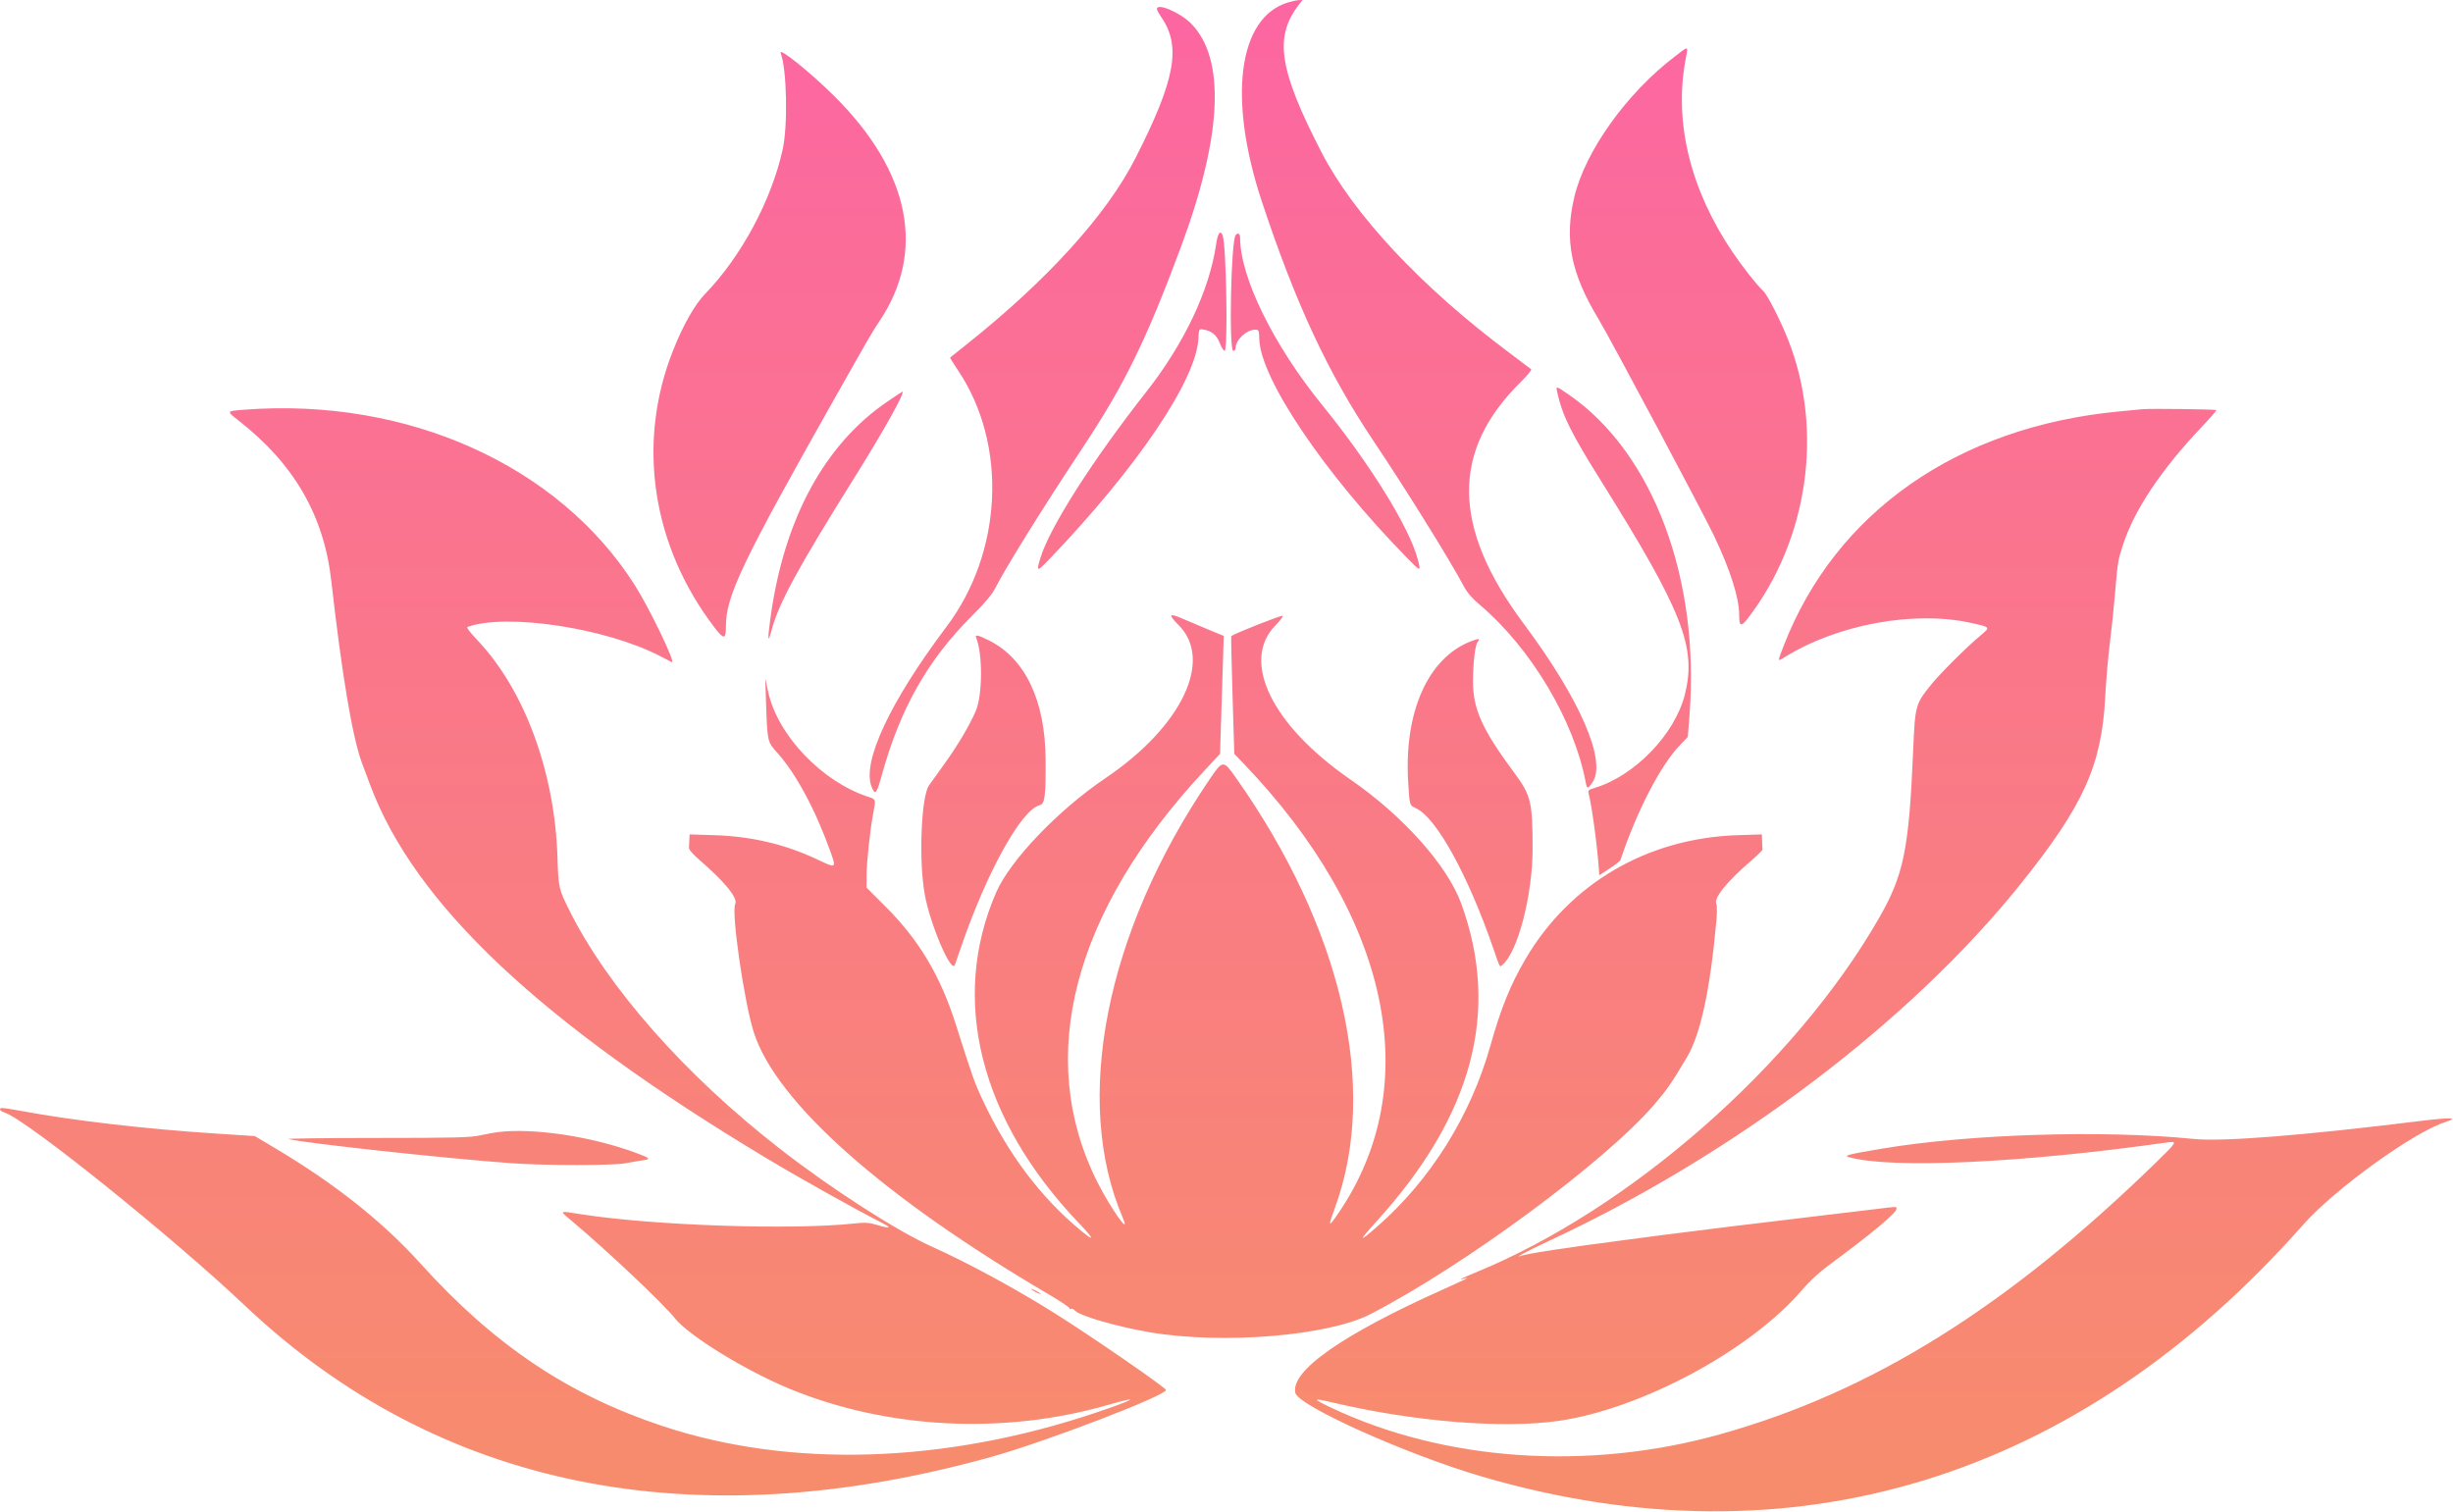 <svg id="svg" version="1.1" xmlns="http://www.w3.org/2000/svg" xmlns:xlink="http://www.w3.org/1999/xlink" width="400"
     height="246.5" viewBox="0, 0, 400,246.5">
    <linearGradient id="grad" x1="0%" y1="0%" x2="0%" y2="100%">
        <stop offset="0%" style="stop-color:#fc66a2;stop-opacity:1"/>
        <stop offset="100%" style="stop-color:#f78e6a;stop-opacity:1"/>
    </linearGradient>
    <g id="svgg">
        <path id="path0"
              d="M209.992 0.411 C 201.890 2.897,200.188 16.049,205.784 32.922 C 211.315 49.598,216.598 60.916,223.998 71.946 C 229.232 79.748,236.408 91.296,238.681 95.574 C 239.249 96.643,240.006 97.519,241.344 98.657 C 249.689 105.754,256.689 117.510,258.584 127.608 C 258.789 128.703,258.914 128.699,259.679 127.575 C 262.035 124.115,257.677 114.061,248.470 101.716 C 236.728 85.972,236.584 73.506,248.016 62.258 C 249.081 61.211,249.801 60.319,249.672 60.208 C 249.547 60.099,247.947 58.891,246.116 57.524 C 231.807 46.839,220.722 34.998,215.464 24.784 C 208.577 11.405,207.747 6.086,211.730 0.865 L 212.389 0.000 211.805 0.017 C 211.484 0.027,210.668 0.204,209.992 0.411 M188.656 1.464 C 188.656 1.627,188.975 2.225,189.365 2.792 C 192.652 7.570,191.666 12.965,185.165 25.771 C 180.488 34.982,170.855 45.619,157.694 56.102 C 156.209 57.286,154.965 58.279,154.931 58.310 C 154.896 58.341,155.488 59.293,156.245 60.425 C 164.328 72.500,163.522 90.032,154.322 102.230 C 145.108 114.450,140.484 124.363,142.145 128.338 C 142.743 129.768,142.926 129.530,143.888 126.067 C 146.819 115.530,151.329 107.585,158.371 100.556 C 160.436 98.494,161.743 96.971,162.170 96.130 C 163.941 92.634,170.029 82.840,176.473 73.119 C 183.371 62.714,186.885 55.547,192.553 40.321 C 199.306 22.179,199.890 9.612,194.246 3.861 C 192.471 2.051,188.656 0.416,188.656 1.464 M273.120 9.205 C 265.258 15.195,258.518 24.607,256.723 32.102 C 255.058 39.051,256.154 44.590,260.668 52.035 C 262.457 54.985,277.650 83.490,279.465 87.300 C 282.165 92.970,283.600 97.476,283.600 100.286 C 283.600 102.215,283.902 102.292,285.131 100.678 C 294.880 87.884,297.406 70.091,291.566 55.364 C 290.323 52.228,288.195 48.055,287.543 47.472 C 286.607 46.635,284.203 43.595,282.553 41.161 C 275.673 31.012,272.967 20.053,274.828 9.881 C 275.293 7.341,275.472 7.412,273.120 9.205 M127.305 8.666 C 128.312 11.289,128.495 20.472,127.620 24.414 C 125.780 32.696,120.875 41.825,114.996 47.908 C 113.269 49.694,111.392 53.009,109.731 57.205 C 103.766 72.274,106.304 89.047,116.571 102.404 C 118.050 104.327,118.372 104.277,118.372 102.124 C 118.372 97.182,120.993 91.702,136.370 64.488 C 141.817 54.850,142.292 54.032,143.342 52.478 C 151.056 41.072,148.460 28.004,136.028 15.660 C 132.068 11.728,126.886 7.573,127.305 8.666 M198.287 39.962 C 197.205 47.362,193.064 56.089,186.942 63.872 C 178.178 75.012,171.166 86.009,169.657 90.978 C 168.937 93.346,169.053 93.344,171.335 90.955 C 185.518 76.109,195.069 61.944,195.416 55.242 C 195.495 53.714,195.527 53.641,196.085 53.717 C 197.521 53.913,198.384 54.589,198.890 55.916 C 199.162 56.626,199.522 57.209,199.692 57.211 C 200.263 57.216,199.971 39.964,199.373 38.409 C 198.990 37.413,198.572 38.010,198.287 39.962 M201.496 38.328 C 200.733 39.247,200.365 57.213,201.110 57.213 C 201.313 57.213,201.480 57.017,201.480 56.778 C 201.480 55.435,203.258 53.760,204.682 53.762 C 205.274 53.762,205.304 53.833,205.346 55.303 C 205.528 61.733,215.938 77.174,229.288 90.814 C 231.719 93.298,231.728 93.300,231.188 91.211 C 229.861 86.075,223.422 75.669,215.668 66.130 C 207.636 56.248,202.219 45.218,202.219 38.746 C 202.219 38.103,201.857 37.893,201.496 38.328 M253.898 63.810 C 254.743 67.712,256.077 70.428,261.075 78.422 C 274.374 99.692,276.669 105.527,274.755 113.213 C 273.128 119.751,266.546 126.558,259.972 128.503 C 259.041 128.778,258.926 128.888,259.050 129.384 C 259.609 131.610,260.480 138.068,260.730 141.834 L 260.789 142.731 262.469 141.630 C 263.393 141.024,264.192 140.399,264.245 140.240 C 266.865 132.365,270.730 124.880,273.884 121.574 L 275.224 120.169 275.493 116.743 C 277.248 94.364,269.558 73.852,255.863 64.385 C 253.756 62.929,253.704 62.913,253.898 63.810 M144.711 65.480 C 134.478 72.439,127.878 84.594,125.663 100.563 C 125.156 104.222,125.192 105.112,125.760 102.959 C 126.970 98.376,129.917 92.940,139.531 77.559 C 144.157 70.158,147.658 63.872,147.155 63.872 C 147.112 63.872,146.012 64.596,144.711 65.480 M39.892 66.807 C 36.871 67.037,36.888 67.007,38.892 68.569 C 47.935 75.618,52.816 84.048,54.021 94.698 C 55.772 110.183,57.480 120.309,59.042 124.476 C 59.233 124.985,59.832 126.586,60.373 128.034 C 67.623 147.428,88.154 166.768,124.908 188.823 C 130.539 192.202,139.584 197.261,143.982 199.491 C 145.478 200.249,145.114 200.372,143.119 199.783 C 141.634 199.344,141.162 199.313,139.211 199.522 C 129.065 200.609,106.542 199.847,94.847 198.020 C 91.017 197.422,91.139 197.334,93.286 199.139 C 99.104 204.033,108.100 212.526,110.034 214.951 C 112.315 217.812,121.576 223.509,128.751 226.465 C 144.702 233.038,163.693 233.999,180.691 229.094 C 186.227 227.497,185.177 228.181,178.792 230.331 C 153.998 238.682,128.860 239.466,108.012 232.538 C 92.598 227.416,80.542 219.316,68.557 206.033 C 62.408 199.217,54.663 193.071,44.883 187.245 L 41.554 185.261 35.142 184.845 C 23.701 184.103,11.730 182.710,3.453 181.157 C 1.757 180.839,0.287 180.627,0.185 180.686 C -0.198 180.908,0.027 181.168,0.865 181.471 C 4.640 182.836,28.176 201.769,39.943 212.906 C 71.419 242.696,113.007 251.125,161.652 237.574 C 170.387 235.141,190.140 227.575,190.135 226.666 C 190.132 226.286,177.705 217.725,171.751 214.002 C 165.440 210.055,157.696 205.861,152.052 203.333 C 146.231 200.726,135.588 193.878,127.149 187.311 C 111.696 175.287,99.117 161.039,92.847 148.459 C 91.105 144.964,91.061 144.766,90.906 139.827 C 90.469 125.911,85.549 112.535,77.893 104.446 C 76.596 103.076,76.021 102.305,76.239 102.228 C 82.634 99.959,98.772 102.398,107.594 106.967 C 108.571 107.473,109.446 107.923,109.538 107.966 C 110.323 108.333,105.895 99.142,103.427 95.281 C 90.985 75.815,66.390 64.793,39.892 66.807 M349.322 66.731 C 348.779 66.784,347.059 66.950,345.499 67.098 C 319.201 69.606,299.260 83.563,290.842 105.354 C 289.814 108.017,289.803 107.926,291.060 107.145 C 299.634 101.820,312.137 99.524,321.399 101.575 C 324.614 102.286,324.593 102.260,322.990 103.598 C 320.651 105.550,316.353 109.833,314.845 111.714 C 312.334 114.844,312.286 115.025,311.970 122.441 C 311.283 138.560,310.440 142.677,306.383 149.744 C 292.673 173.630,265.826 197.198,240.567 207.523 C 238.357 208.427,237.545 208.859,238.718 208.508 C 239.904 208.153,239.059 208.592,235.471 210.196 C 218.972 217.573,210.432 223.535,211.221 227.128 C 211.687 229.252,229.446 237.215,241.715 240.801 C 292.232 255.565,338.887 241.242,375.573 199.706 C 380.684 193.918,393.580 184.610,398.767 182.965 C 401.097 182.226,399.627 182.185,394.305 182.842 C 375.347 185.181,362.383 186.202,357.707 185.726 C 343.105 184.239,321.159 184.916,307.011 187.290 C 301.382 188.234,300.573 188.440,301.480 188.695 C 308.394 190.638,329.785 189.647,353.453 186.289 C 355.090 186.057,355.001 186.218,351.726 189.412 C 327.377 213.158,305.201 226.993,280.395 233.914 C 258.945 239.899,235.574 238.298,217.140 229.582 C 213.935 228.067,213.961 227.915,217.291 228.701 C 230.529 231.825,245.094 233.011,254.157 231.701 C 267.690 229.746,285.430 220.200,293.872 210.330 C 295.016 208.992,296.611 207.504,297.993 206.486 C 305.132 201.223,309.248 197.801,309.248 197.128 C 309.248 196.721,309.513 196.719,305.929 197.159 C 304.296 197.359,300.518 197.810,297.534 198.161 C 289.148 199.148,274.395 200.953,271.517 201.344 C 270.092 201.537,267.096 201.932,264.858 202.221 C 255.499 203.431,249.014 204.423,247.965 204.805 C 246.675 205.276,249.326 203.864,252.528 202.376 C 282.783 188.316,311.515 166.578,329.499 144.143 C 339.759 131.343,342.701 124.845,343.286 113.687 C 343.424 111.042,343.757 107.158,344.024 105.055 C 344.292 102.953,344.680 99.236,344.886 96.794 C 345.328 91.570,345.346 91.458,346.168 88.903 C 347.998 83.214,352.390 76.617,358.965 69.684 C 360.371 68.201,361.472 66.939,361.412 66.878 C 361.268 66.735,350.602 66.604,349.322 66.731 M190.993 100.379 C 190.912 100.511,191.412 101.171,192.105 101.846 C 197.945 107.535,192.796 118.430,180.271 126.885 C 172.569 132.085,164.740 140.263,162.454 145.498 C 154.857 162.895,159.762 182.533,175.929 199.445 C 178.433 202.065,178.587 202.597,176.292 200.703 C 169.701 195.264,164.380 188.199,160.253 179.408 C 158.906 176.539,158.538 175.503,155.862 167.053 C 153.367 159.173,149.875 153.307,144.460 147.899 L 141.307 144.750 141.309 142.844 C 141.312 140.605,141.872 135.346,142.403 132.581 C 142.832 130.341,142.833 130.343,141.612 129.947 C 134.044 127.494,126.812 119.919,125.265 112.824 L 124.781 110.604 124.914 114.550 C 125.129 120.925,125.138 120.968,126.693 122.688 C 129.760 126.081,132.954 131.999,135.382 138.787 C 136.407 141.651,136.424 141.640,133.232 140.133 C 128.013 137.669,122.564 136.389,116.461 136.193 L 112.454 136.064 112.410 136.959 C 112.386 137.452,112.358 138.055,112.348 138.300 C 112.338 138.560,113.070 139.382,114.105 140.273 C 118.162 143.765,120.376 146.489,119.894 147.397 C 119.216 148.678,121.329 163.336,122.910 168.311 C 126.534 179.718,143.985 195.219,171.121 211.134 C 172.966 212.216,174.445 213.214,174.408 213.351 C 174.371 213.488,174.463 213.525,174.612 213.432 C 174.761 213.340,175.091 213.487,175.344 213.759 C 176.128 214.600,182.216 216.353,187.458 217.246 C 199.329 219.270,216.590 217.851,223.491 214.285 C 238.813 206.367,261.706 189.468,269.710 180.167 C 271.846 177.684,272.464 176.793,275.046 172.471 C 277.287 168.720,278.845 161.560,279.870 150.308 C 279.994 148.952,280.001 147.665,279.887 147.449 C 279.385 146.501,281.535 143.814,285.584 140.328 C 286.595 139.458,287.412 138.656,287.398 138.547 C 287.385 138.437,287.357 137.834,287.337 137.206 L 287.300 136.064 283.292 136.196 C 268.612 136.680,255.959 144.088,248.731 156.430 C 246.288 160.602,244.762 164.378,243.016 170.573 C 239.804 181.975,233.240 192.447,224.547 200.042 C 221.503 202.701,221.472 202.462,224.438 199.199 C 240.142 181.920,244.673 164.970,238.290 147.377 C 236.029 141.147,228.800 133.044,220.222 127.125 C 207.331 118.230,202.254 107.738,208.032 101.930 C 208.730 101.229,209.233 100.550,209.151 100.421 C 209.041 100.250,201.385 103.270,200.778 103.723 C 200.731 103.758,200.824 108.095,200.984 113.361 L 201.275 122.935 202.696 124.414 C 226.632 149.338,232.493 176.839,218.321 197.721 C 216.578 200.290,216.500 200.182,217.708 196.878 C 224.856 177.338,218.856 151.362,201.525 126.808 C 199.469 123.895,199.407 123.900,197.215 127.127 C 180.279 152.058,174.869 179.453,183.097 198.609 C 184.470 201.805,181.085 197.031,178.925 192.725 C 168.748 172.437,174.938 148.693,196.414 125.642 L 198.947 122.923 199.106 117.873 C 199.194 115.096,199.330 110.771,199.409 108.261 L 199.551 103.699 196.755 102.544 C 195.217 101.908,193.324 101.107,192.550 100.763 C 191.715 100.393,191.081 100.236,190.993 100.379 M159.177 103.979 C 160.259 106.609,160.224 113.367,159.116 115.934 C 158.052 118.398,156.120 121.644,153.861 124.763 C 152.856 126.150,151.789 127.638,151.488 128.069 C 150.202 129.914,149.797 140.362,150.798 145.869 C 151.694 150.802,155.148 158.863,155.710 157.337 C 155.785 157.133,156.247 155.801,156.737 154.377 C 160.945 142.138,166.542 132.051,169.542 131.298 C 170.379 131.088,170.536 129.888,170.504 123.921 C 170.454 114.275,167.214 107.424,161.297 104.451 C 159.499 103.548,158.950 103.425,159.177 103.979 M239.928 104.547 C 232.855 107.241,228.905 116.107,229.633 127.652 C 229.871 131.429,229.830 131.298,230.939 131.824 C 234.264 133.402,239.386 142.719,243.539 154.747 C 244.636 157.925,244.529 157.733,244.986 157.353 C 247.501 155.266,249.928 145.909,249.915 138.348 C 249.903 130.708,249.659 129.712,246.889 125.968 C 241.698 118.952,240.196 115.633,240.199 111.180 C 240.201 107.972,240.538 105.166,240.986 104.626 C 241.417 104.108,241.136 104.087,239.928 104.547 M81.134 184.618 C 80.660 184.678,79.383 184.914,78.298 185.142 C 76.577 185.504,74.414 185.558,61.343 185.565 C 53.102 185.570,46.666 185.650,47.040 185.745 C 49.703 186.415,72.640 188.905,83.231 189.673 C 88.880 190.083,100.011 190.084,102.096 189.676 C 102.978 189.503,104.171 189.300,104.747 189.224 C 106.222 189.029,106.083 188.872,103.637 187.971 C 96.381 185.300,86.906 183.888,81.134 184.618 M168.187 210.222 C 168.187 210.289,168.520 210.517,168.927 210.727 C 169.334 210.938,169.667 211.055,169.667 210.987 C 169.667 210.919,169.334 210.691,168.927 210.481 C 168.520 210.270,168.187 210.154,168.187 210.222 "
              stroke="none" fill="url(#grad)" fill-rule="evenodd"></path>
    </g>
</svg>